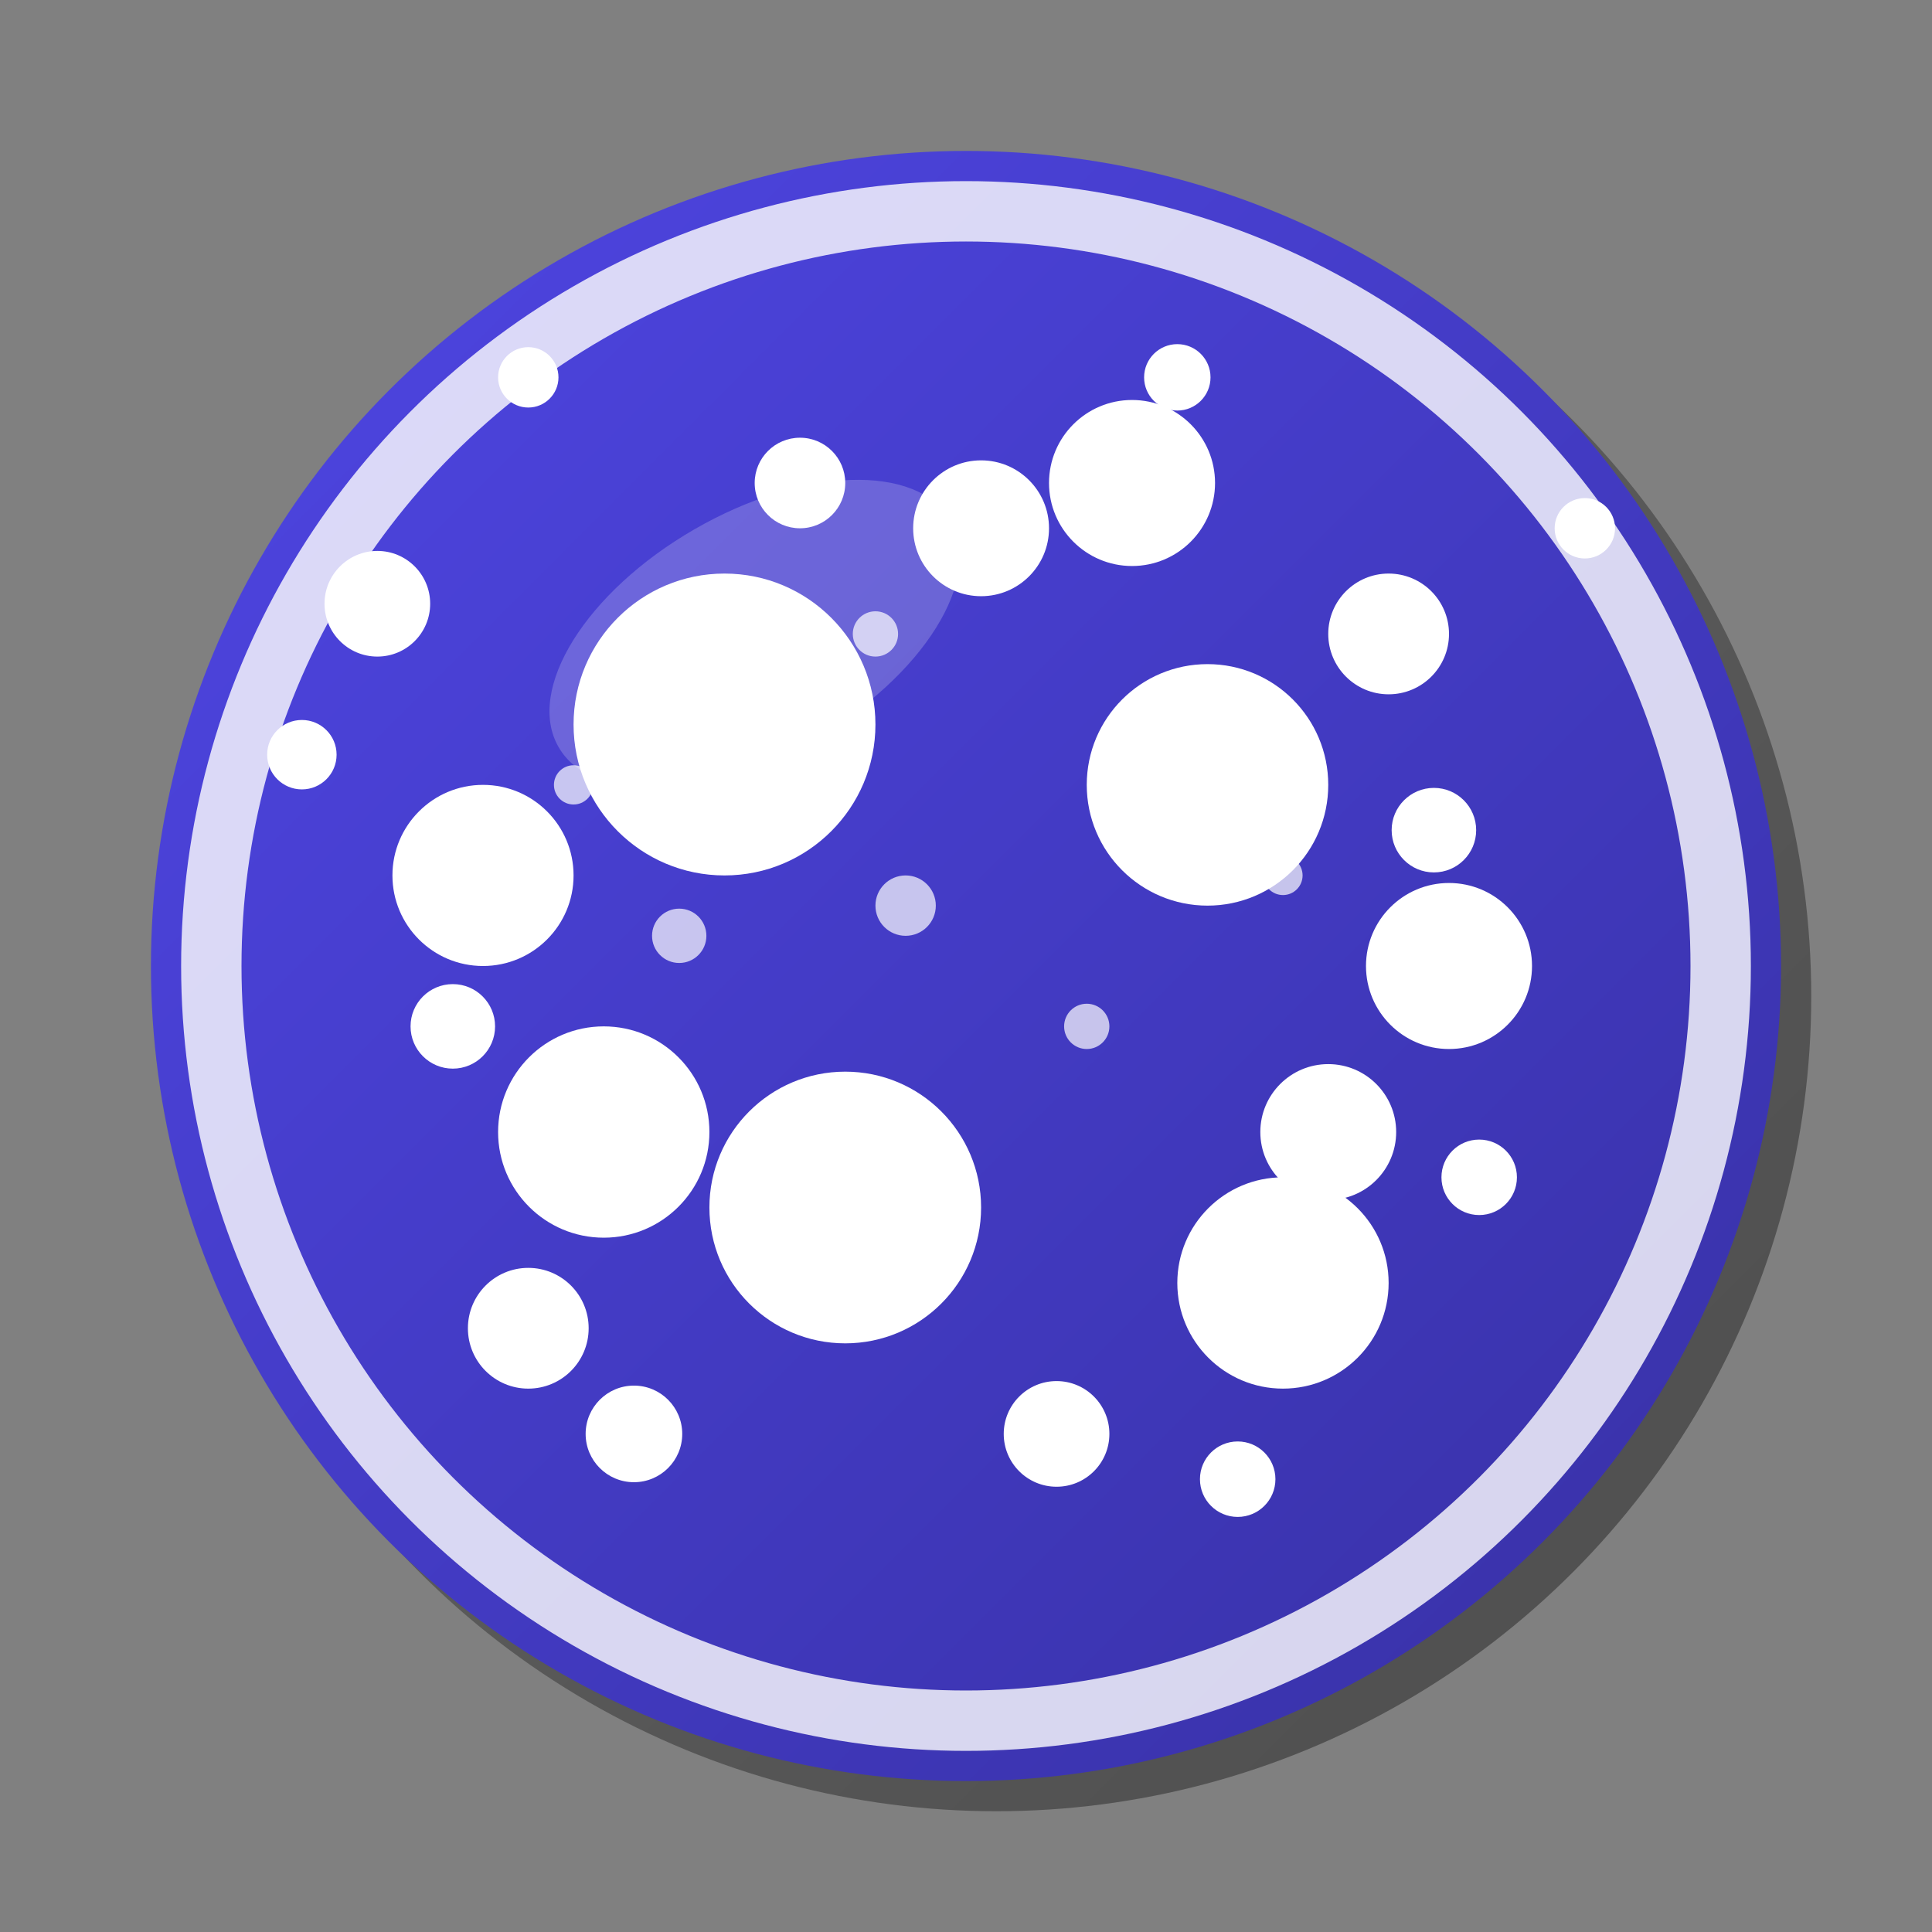 <svg width="128" height="128" viewBox="0 0 128 128" fill="none" xmlns="http://www.w3.org/2000/svg">
  <rect x="0" y="0" width="128" height="128" fill="#808080" stroke="none"/>
  <!-- Background gradient -->
  <defs>
    <linearGradient id="cookieGradient" x1="0%" y1="0%" x2="100%" y2="100%">
      <stop offset="0%" style="stop-color:#4F46E5;stop-opacity:1" />
      <stop offset="100%" style="stop-color:#3730A3;stop-opacity:1" />
    </linearGradient>
    <linearGradient id="shadowGradient" x1="0%" y1="0%" x2="100%" y2="100%">
      <stop offset="0%" style="stop-color:rgba(0,0,0,0.2);stop-opacity:1" />
      <stop offset="100%" style="stop-color:rgba(0,0,0,0.4);stop-opacity:1" />
    </linearGradient>
  </defs>
  
  <!-- Shadow -->
  <circle cx="66" cy="66" r="54" fill="url(#shadowGradient)"/>
  
  <!-- Main cookie circle -->
  <circle cx="64" cy="64" r="54" fill="url(#cookieGradient)"/>
  <circle cx="64" cy="64" r="50" fill="none" stroke="#FFFFFF" stroke-width="4" stroke-opacity="0.8"/>
  
  <!-- Large cookie chunks -->
  <circle cx="48" cy="48" r="10" fill="#FFFFFF"/>
  <circle cx="80" cy="52" r="8" fill="#FFFFFF"/>
  <circle cx="56" cy="80" r="9" fill="#FFFFFF"/>
  <circle cx="85" cy="85" r="7" fill="#FFFFFF"/>
  <circle cx="40" cy="75" r="7" fill="#FFFFFF"/>
  <circle cx="75" cy="32" r="5.5" fill="#FFFFFF"/>
  <circle cx="96" cy="64" r="5.5" fill="#FFFFFF"/>
  <circle cx="32" cy="58" r="6" fill="#FFFFFF"/>
  
  <!-- Medium chunks -->
  <circle cx="65" cy="35" r="4.5" fill="#FFFFFF"/>
  <circle cx="92" cy="42" r="4" fill="#FFFFFF"/>
  <circle cx="35" cy="88" r="4" fill="#FFFFFF"/>
  <circle cx="70" cy="95" r="3.5" fill="#FFFFFF"/>
  <circle cx="25" cy="40" r="3.5" fill="#FFFFFF"/>
  <circle cx="88" cy="75" r="4.5" fill="#FFFFFF"/>
  
  <!-- Small details -->
  <circle cx="53" cy="32" r="3" fill="#FFFFFF"/>
  <circle cx="95" cy="55" r="2.8" fill="#FFFFFF"/>
  <circle cx="30" cy="68" r="2.8" fill="#FFFFFF"/>
  <circle cx="42" cy="95" r="3.2" fill="#FFFFFF"/>
  <circle cx="82" cy="98" r="2.5" fill="#FFFFFF"/>
  <circle cx="98" cy="78" r="2.5" fill="#FFFFFF"/>
  <circle cx="20" cy="50" r="2.3" fill="#FFFFFF"/>
  <circle cx="35" cy="25" r="2" fill="#FFFFFF"/>
  <circle cx="78" cy="25" r="2.2" fill="#FFFFFF"/>
  <circle cx="105" cy="35" r="2" fill="#FFFFFF"/>
  
  <!-- Extra small details for texture -->
  <circle cx="60" cy="60" r="2" fill="rgba(255,255,255,0.7)"/>
  <circle cx="45" cy="62" r="1.8" fill="rgba(255,255,255,0.7)"/>
  <circle cx="72" cy="68" r="1.5" fill="rgba(255,255,255,0.7)"/>
  <circle cx="58" cy="42" r="1.5" fill="rgba(255,255,255,0.7)"/>
  <circle cx="38" cy="52" r="1.3" fill="rgba(255,255,255,0.7)"/>
  <circle cx="85" cy="58" r="1.3" fill="rgba(255,255,255,0.7)"/>
  
  <!-- Highlight for glossy effect -->
  <ellipse cx="50" cy="42" rx="15" ry="8" fill="rgba(255,255,255,0.2)" transform="rotate(-30 50 42)"/>
</svg>